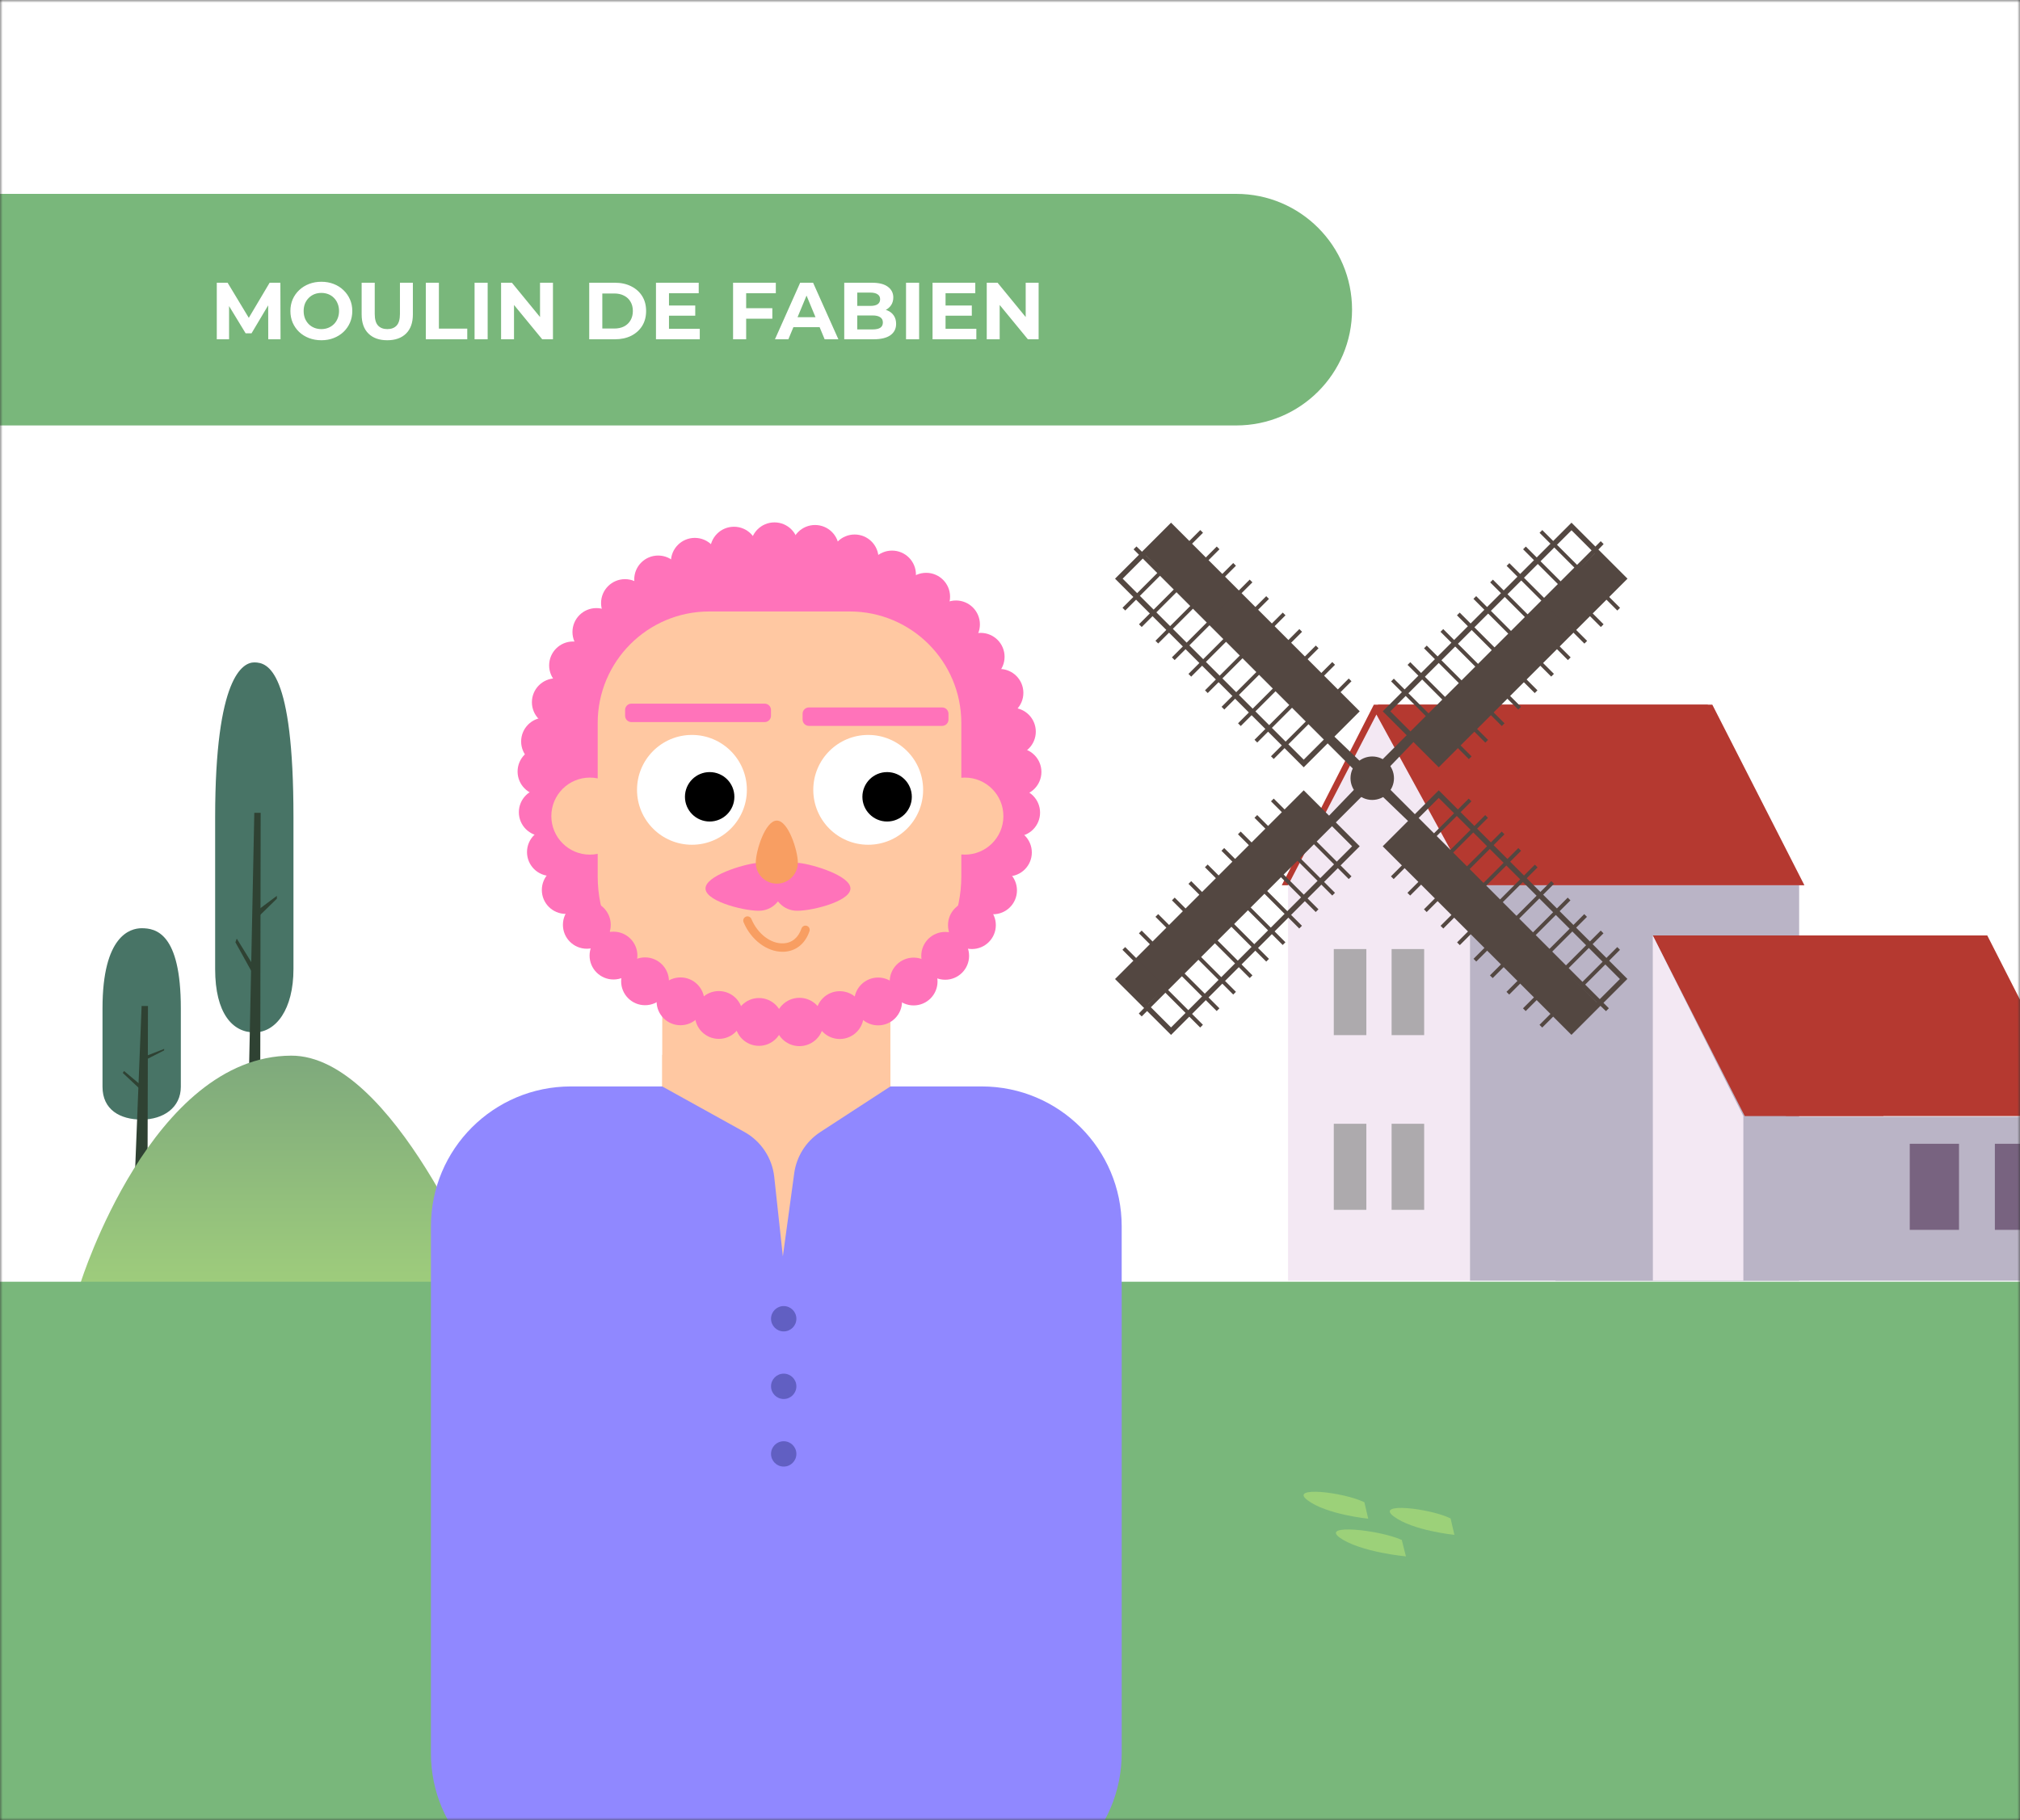 <svg width="375" height="338" viewBox="0 0 375 338" fill="none" xmlns="http://www.w3.org/2000/svg">
<rect x="0" y="0" width="375" height="338" fill="#333333" stroke="none"/>
<mask id="mask0_412_6" style="mask-type:alpha" maskUnits="userSpaceOnUse" x="0" y="0" width="375" height="338">
<rect width="375" height="338" fill="#D9D9D9"/>
</mask>
<g mask="url(#mask0_412_6)">
<rect width="375" height="338" fill="white"/>
<path d="M-12 36H229.5C241.374 36 251 45.626 251 57.5C251 69.374 241.374 79 229.5 79H-12V36Z" fill="#79B77B"/>
<path d="M40.245 63V52.5H42.255L46.725 59.91H45.66L50.055 52.5H52.05L52.08 63H49.8L49.785 55.995H50.205L46.695 61.89H45.6L42.015 55.995H42.525V63H40.245ZM59.671 63.18C58.841 63.18 58.071 63.045 57.361 62.775C56.661 62.505 56.051 62.125 55.531 61.635C55.021 61.145 54.621 60.57 54.331 59.91C54.051 59.25 53.911 58.53 53.911 57.75C53.911 56.97 54.051 56.25 54.331 55.59C54.621 54.93 55.026 54.355 55.546 53.865C56.066 53.375 56.676 52.995 57.376 52.725C58.076 52.455 58.836 52.32 59.656 52.32C60.486 52.32 61.246 52.455 61.936 52.725C62.636 52.995 63.241 53.375 63.751 53.865C64.271 54.355 64.676 54.93 64.966 55.59C65.256 56.24 65.401 56.96 65.401 57.75C65.401 58.53 65.256 59.255 64.966 59.925C64.676 60.585 64.271 61.16 63.751 61.65C63.241 62.13 62.636 62.505 61.936 62.775C61.246 63.045 60.491 63.18 59.671 63.18ZM59.656 61.11C60.126 61.11 60.556 61.03 60.946 60.87C61.346 60.71 61.696 60.48 61.996 60.18C62.296 59.88 62.526 59.525 62.686 59.115C62.856 58.705 62.941 58.25 62.941 57.75C62.941 57.25 62.856 56.795 62.686 56.385C62.526 55.975 62.296 55.62 61.996 55.32C61.706 55.02 61.361 54.79 60.961 54.63C60.561 54.47 60.126 54.39 59.656 54.39C59.186 54.39 58.751 54.47 58.351 54.63C57.961 54.79 57.616 55.02 57.316 55.32C57.016 55.62 56.781 55.975 56.611 56.385C56.451 56.795 56.371 57.25 56.371 57.75C56.371 58.24 56.451 58.695 56.611 59.115C56.781 59.525 57.011 59.88 57.301 60.18C57.601 60.48 57.951 60.71 58.351 60.87C58.751 61.03 59.186 61.11 59.656 61.11ZM71.892 63.18C70.402 63.18 69.237 62.765 68.397 61.935C67.557 61.105 67.137 59.92 67.137 58.38V52.5H69.567V58.29C69.567 59.29 69.772 60.01 70.182 60.45C70.592 60.89 71.167 61.11 71.907 61.11C72.647 61.11 73.222 60.89 73.632 60.45C74.042 60.01 74.247 59.29 74.247 58.29V52.5H76.647V58.38C76.647 59.92 76.227 61.105 75.387 61.935C74.547 62.765 73.382 63.18 71.892 63.18ZM79.049 63V52.5H81.479V61.02H86.744V63H79.049ZM88.101 63V52.5H90.531V63H88.101ZM93.023 63V52.5H95.033L101.228 60.06H100.253V52.5H102.653V63H100.658L94.448 55.44H95.423V63H93.023ZM109.386 63V52.5H114.156C115.296 52.5 116.301 52.72 117.171 53.16C118.041 53.59 118.721 54.195 119.211 54.975C119.701 55.755 119.946 56.68 119.946 57.75C119.946 58.81 119.701 59.735 119.211 60.525C118.721 61.305 118.041 61.915 117.171 62.355C116.301 62.785 115.296 63 114.156 63H109.386ZM111.816 61.005H114.036C114.736 61.005 115.341 60.875 115.851 60.615C116.371 60.345 116.771 59.965 117.051 59.475C117.341 58.985 117.486 58.41 117.486 57.75C117.486 57.08 117.341 56.505 117.051 56.025C116.771 55.535 116.371 55.16 115.851 54.9C115.341 54.63 114.736 54.495 114.036 54.495H111.816V61.005ZM124.013 56.73H129.068V58.62H124.013V56.73ZM124.193 61.05H129.908V63H121.778V52.5H129.713V54.45H124.193V61.05ZM138.34 57.225H143.38V59.175H138.34V57.225ZM138.52 63H136.09V52.5H144.025V54.45H138.52V63ZM143.865 63L148.545 52.5H150.945L155.64 63H153.09L149.25 53.73H150.21L146.355 63H143.865ZM146.205 60.75L146.85 58.905H152.25L152.91 60.75H146.205ZM156.729 63V52.5H161.859C163.179 52.5 164.169 52.75 164.829 53.25C165.499 53.75 165.834 54.41 165.834 55.23C165.834 55.78 165.699 56.26 165.429 56.67C165.159 57.07 164.789 57.38 164.319 57.6C163.849 57.82 163.309 57.93 162.699 57.93L162.984 57.315C163.644 57.315 164.229 57.425 164.739 57.645C165.249 57.855 165.644 58.17 165.924 58.59C166.214 59.01 166.359 59.525 166.359 60.135C166.359 61.035 166.004 61.74 165.294 62.25C164.584 62.75 163.539 63 162.159 63H156.729ZM159.144 61.17H161.979C162.609 61.17 163.084 61.07 163.404 60.87C163.734 60.66 163.899 60.33 163.899 59.88C163.899 59.44 163.734 59.115 163.404 58.905C163.084 58.685 162.609 58.575 161.979 58.575H158.964V56.805H161.559C162.149 56.805 162.599 56.705 162.909 56.505C163.229 56.295 163.389 55.98 163.389 55.56C163.389 55.15 163.229 54.845 162.909 54.645C162.599 54.435 162.149 54.33 161.559 54.33H159.144V61.17ZM168.199 63V52.5H170.629V63H168.199ZM175.356 56.73H180.411V58.62H175.356V56.73ZM175.536 61.05H181.251V63H173.121V52.5H181.056V54.45H175.536V61.05ZM183.184 63V52.5H185.194L191.389 60.06H190.414V52.5H192.814V63H190.819L184.609 55.44H185.584V63H183.184Z" fill="white"/>
<path d="M47.21 191.71C43.2 191.71 39.94 188.2 39.94 179.93V151.77C39.95 125.6 45.1 123 47.21 123C49.76 123 54.48 124.53 54.48 151.77V179.93C54.48 187.43 51.23 191.71 47.21 191.71Z" fill="#487466"/>
<path d="M48.39 150.93H47.21L46.02 209.03L48.3 208.6L48.39 150.93Z" fill="#2F4233"/>
<path d="M47.5 169.27L51.39 166.35L51.4 166.87L47.66 170.53" fill="#2F4233"/>
<path d="M43.95 174.28L43.7 174.97L47.23 181.34L47.35 179.79L43.95 174.28Z" fill="#2F4233"/>
<path d="M26.3 207.89C22.29 207.89 19.03 206.07 19.03 201.8V187.24C19.03 173.71 24.19 172.36 26.3 172.36C28.85 172.36 33.57 173.15 33.57 187.24V201.8C33.57 205.68 30.32 207.89 26.3 207.89Z" fill="#487466"/>
<path d="M27.47 186.8H26.29L25.1 216.84L27.39 216.62L27.47 186.8Z" fill="#2F4233"/>
<path d="M26.59 196.28L30.47 194.77L30.48 195.04L26.74 196.94" fill="#2F4233"/>
<path d="M23.03 198.87L22.79 199.23L26.31 202.52L26.43 201.72L23.03 198.87Z" fill="#2F4233"/>
<path d="M89.9 238.08H15C15 238.08 28.17 196.1 54.06 196.02C73.03 195.95 89.9 238.08 89.9 238.08Z" fill="url(#paint0_linear_412_6)"/>
<rect y="238" width="375" height="176" fill="#79B77B"/>
<path d="M334 164.381H272.875V237.81H334V164.381Z" fill="#BAB4C6"/>
<path d="M334.974 164.381H272.875L255.8 130.847H317.879L334.974 164.381Z" fill="#F3E8F3"/>
<path d="M255.045 130.847L237.95 164.381H272.875L317.123 130.847" fill="#B53930"/>
<path d="M334.974 164.381H272.875L255.8 130.847H317.879L334.974 164.381Z" fill="#B53930"/>
<path d="M331.793 173.704L331.535 207.238H349.624L368.17 173.704" fill="#D16162"/>
<path d="M386 207.238H323.902L306.827 173.704H368.925L386 207.238Z" fill="#B53930"/>
<path d="M255.522 132.676L239.122 164.381V237.81H272.875V164.381L255.522 132.676Z" fill="#F3E8F3"/>
<path d="M385.901 207.357H288.758V237.81H385.901V207.357Z" fill="#BAB4C6"/>
<path d="M253.653 176.229H247.61V192.21H253.653V176.229Z" fill="#ADAAAD"/>
<path d="M264.387 176.229H258.344V192.21H264.387V176.229Z" fill="#ADAAAD"/>
<path d="M253.653 208.669H247.61V224.651H253.653V208.669Z" fill="#ADAAAD"/>
<path d="M264.387 208.669H258.344V224.651H264.387V208.669Z" fill="#ADAAAD"/>
<path d="M363.677 212.386H354.533V228.368H363.677V212.386Z" fill="#786380"/>
<path d="M379.48 212.386H370.336V228.368H379.48V212.386Z" fill="#786380"/>
<path d="M254.747 148.538C256.975 148.538 258.782 146.732 258.782 144.503C258.782 142.274 256.975 140.468 254.747 140.468C252.518 140.468 250.711 142.274 250.711 144.503C250.711 146.732 252.518 148.538 254.747 148.538Z" fill="#534741"/>
<path d="M255.204 145.278L253.792 143.867L297.166 100.494L297.702 101.03L255.204 145.278Z" fill="#534741"/>
<path d="M267.091 142.476L256.694 132.08L291.739 97.055L302.135 107.451L267.091 142.476ZM258.106 132.08L267.091 141.064L300.724 107.451L291.739 98.466L258.106 132.08Z" fill="#534741"/>
<path d="M301.428 107.434L296.382 102.388L262.058 136.713L267.104 141.759L301.428 107.434Z" fill="#534741"/>
<path d="M273.19 140.453L258.755 126.018L258.249 126.524L272.684 140.959L273.19 140.453Z" fill="#534741"/>
<path d="M276.247 137.392L261.812 122.956L261.306 123.462L275.741 137.898L276.247 137.392Z" fill="#534741"/>
<path d="M279.304 134.311L264.869 119.875L264.363 120.381L278.798 134.817L279.304 134.311Z" fill="#534741"/>
<path d="M282.361 131.25L267.926 116.814L267.42 117.32L281.855 131.756L282.361 131.25Z" fill="#534741"/>
<path d="M285.418 128.188L270.983 113.753L270.477 114.259L284.912 128.694L285.418 128.188Z" fill="#534741"/>
<path d="M288.475 125.127L274.04 110.692L273.534 111.198L287.969 125.633L288.475 125.127Z" fill="#534741"/>
<path d="M291.58 122.066L277.145 107.631L276.639 108.137L291.074 122.572L291.58 122.066Z" fill="#534741"/>
<path d="M294.637 119.005L280.202 104.569L279.696 105.075L294.131 119.511L294.637 119.005Z" fill="#534741"/>
<path d="M297.694 115.923L283.259 101.488L282.753 101.994L297.188 116.429L297.694 115.923Z" fill="#534741"/>
<path d="M300.751 112.863L286.316 98.427L285.81 98.933L300.245 113.369L300.751 112.863Z" fill="#534741"/>
<path d="M253.932 143.967L255.323 145.378L211.95 188.732L211.413 188.195L253.932 143.967Z" fill="#534741"/>
<path d="M217.396 192.17L207 181.794L242.025 146.75L252.421 157.146L217.396 192.17ZM208.411 181.794L217.396 190.779L251.01 157.146L242.025 148.161L208.411 181.794Z" fill="#534741"/>
<path d="M207.712 181.796L212.758 186.842L247.082 152.517L242.036 147.471L207.712 181.796Z" fill="#534741"/>
<path d="M235.952 148.793L250.387 163.228L250.893 162.722L236.458 148.287L235.952 148.793Z" fill="#534741"/>
<path d="M232.886 151.854L247.322 166.289L247.828 165.783L233.392 151.348L232.886 151.854Z" fill="#534741"/>
<path d="M229.821 154.915L244.256 169.35L244.762 168.844L230.327 154.409L229.821 154.915Z" fill="#534741"/>
<path d="M226.756 157.976L241.191 172.411L241.697 171.905L227.262 157.47L226.756 157.976Z" fill="#534741"/>
<path d="M223.69 161.037L238.125 175.472L238.631 174.966L224.196 160.531L223.69 161.037Z" fill="#534741"/>
<path d="M220.633 164.118L235.068 178.554L235.574 178.048L221.139 163.612L220.633 164.118Z" fill="#534741"/>
<path d="M217.568 167.179L232.003 181.615L232.509 181.109L218.074 166.673L217.568 167.179Z" fill="#534741"/>
<path d="M214.502 170.241L228.938 184.676L229.444 184.17L215.008 169.735L214.502 170.241Z" fill="#534741"/>
<path d="M211.437 173.302L225.872 187.737L226.378 187.231L211.943 172.796L211.437 173.302Z" fill="#534741"/>
<path d="M208.372 176.363L222.807 190.798L223.313 190.292L208.878 175.857L208.372 176.363Z" fill="#534741"/>
<path d="M253.912 145.259L255.323 143.847L298.677 187.221L298.14 187.758L253.912 145.259Z" fill="#534741"/>
<path d="M291.739 192.17L256.694 157.146L267.091 146.75L302.115 181.774L291.719 192.17H291.739ZM258.106 157.146L291.739 190.779L300.724 181.794L267.091 148.161L258.106 157.146Z" fill="#534741"/>
<path d="M291.722 191.478L296.768 186.432L262.443 152.108L257.397 157.154L291.722 191.478Z" fill="#534741"/>
<path d="M258.724 163.232L273.159 148.797L272.653 148.291L258.218 162.726L258.724 163.232Z" fill="#534741"/>
<path d="M261.789 166.293L276.225 151.858L275.719 151.352L261.283 165.787L261.789 166.293Z" fill="#534741"/>
<path d="M264.855 169.354L279.29 154.919L278.784 154.413L264.349 168.848L264.855 169.354Z" fill="#534741"/>
<path d="M267.94 172.415L282.375 157.98L281.869 157.474L267.434 171.909L267.94 172.415Z" fill="#534741"/>
<path d="M271.005 175.497L285.441 161.062L284.935 160.556L270.499 174.991L271.005 175.497Z" fill="#534741"/>
<path d="M274.057 178.544L288.492 164.109L287.986 163.603L273.551 178.038L274.057 178.544Z" fill="#534741"/>
<path d="M277.108 181.619L291.543 167.184L291.037 166.678L276.602 181.113L277.108 181.619Z" fill="#534741"/>
<path d="M280.174 184.68L294.609 170.245L294.103 169.739L279.667 184.174L280.174 184.68Z" fill="#534741"/>
<path d="M283.239 187.741L297.674 173.306L297.168 172.8L282.733 187.235L283.239 187.741Z" fill="#534741"/>
<path d="M286.304 190.803L300.74 176.367L300.234 175.861L285.798 190.297L286.304 190.803Z" fill="#534741"/>
<path d="M255.224 143.986L253.812 145.378L210.439 102.004L210.976 101.468L255.224 143.986Z" fill="#534741"/>
<path d="M242.025 142.476L207 107.451L217.396 97.055L252.421 132.08L242.025 142.476ZM208.411 107.451L242.025 141.064L251.01 132.08L217.396 98.466L208.411 107.451Z" fill="#534741"/>
<path d="M217.409 97.762L212.363 102.808L246.687 137.132L251.733 132.086L217.409 97.762Z" fill="#534741"/>
<path d="M250.385 125.993L235.949 140.428L236.455 140.934L250.891 126.499L250.385 125.993Z" fill="#534741"/>
<path d="M247.328 122.932L232.892 137.368L233.398 137.874L247.834 123.438L247.328 122.932Z" fill="#534741"/>
<path d="M244.271 119.871L229.835 134.306L230.341 134.812L244.777 120.377L244.271 119.871Z" fill="#534741"/>
<path d="M241.214 116.81L226.778 131.245L227.284 131.751L241.72 117.316L241.214 116.81Z" fill="#534741"/>
<path d="M238.137 113.749L223.702 128.184L224.208 128.69L238.643 114.255L238.137 113.749Z" fill="#534741"/>
<path d="M235.066 110.701L220.63 125.137L221.137 125.643L235.572 111.207L235.066 110.701Z" fill="#534741"/>
<path d="M231.995 107.626L217.559 122.062L218.065 122.568L232.501 108.132L231.995 107.626Z" fill="#534741"/>
<path d="M228.938 104.545L214.502 118.981L215.008 119.487L229.444 105.051L228.938 104.545Z" fill="#534741"/>
<path d="M225.881 101.484L211.445 115.919L211.951 116.425L226.387 101.99L225.881 101.484Z" fill="#534741"/>
<path d="M222.824 98.423L208.388 112.858L208.894 113.364L223.33 98.929L222.824 98.423Z" fill="#534741"/>
<path d="M306.827 173.704L306.846 237.81H323.643V207.258L306.827 173.704Z" fill="#F3E8F3"/>
<path d="M253.292 278.951C249.413 277.05 239.203 275.901 242.729 278.568C246.254 281.234 254 282 254 282L253.292 278.951Z" fill="#9CD179"/>
<path d="M260.233 285.951C256.03 284.05 244.97 282.901 248.789 285.568C252.609 288.234 261 289 261 289L260.233 285.951Z" fill="#9CD179"/>
<path d="M269.292 281.951C265.413 280.05 255.203 278.901 258.729 281.568C262.254 284.234 270 285 270 285L269.292 281.951Z" fill="#9CD179"/>
<g clip-path="url(#clip0_412_6)">
<path d="M144.706 190.09C169.231 190.09 189.113 170.208 189.113 145.682C189.113 121.156 169.231 101.274 144.706 101.274C120.18 101.274 100.298 121.156 100.298 145.682C100.298 170.208 120.18 190.09 144.706 190.09Z" fill="#FF73BA"/>
<path d="M131.663 113.541H157.757C169.184 113.541 178.462 122.819 178.462 134.247V162.717C178.462 176.349 167.396 187.415 153.764 187.415H135.655C122.023 187.415 110.957 176.349 110.957 162.717V134.247C110.957 122.819 120.235 113.541 131.663 113.541Z" fill="#FFC8A2"/>
<path d="M165.294 173.149H122.941V210.364H165.294V173.149Z" fill="#FFC8A2"/>
<path d="M101.184 142.121C103.636 142.121 105.623 140.134 105.623 137.682C105.623 135.23 103.636 133.243 101.184 133.243C98.733 133.243 96.745 135.23 96.745 137.682C96.745 140.134 98.733 142.121 101.184 142.121Z" fill="#FF73BA"/>
<path d="M103.184 134.835C105.636 134.835 107.623 132.848 107.623 130.396C107.623 127.944 105.636 125.957 103.184 125.957C100.732 125.957 98.745 127.944 98.745 130.396C98.745 132.848 100.732 134.835 103.184 134.835Z" fill="#FF73BA"/>
<path d="M106.384 127.996C108.836 127.996 110.823 126.008 110.823 123.557C110.823 121.105 108.836 119.117 106.384 119.117C103.933 119.117 101.945 121.105 101.945 123.557C101.945 126.008 103.933 127.996 106.384 127.996Z" fill="#FF73BA"/>
<path d="M110.714 121.792C113.165 121.792 115.153 119.804 115.153 117.353C115.153 114.901 113.165 112.914 110.714 112.914C108.262 112.914 106.274 114.901 106.274 117.353C106.274 119.804 108.262 121.792 110.714 121.792Z" fill="#FF73BA"/>
<path d="M116.023 116.419C118.475 116.419 120.463 114.432 120.463 111.98C120.463 109.529 118.475 107.541 116.023 107.541C113.572 107.541 111.584 109.529 111.584 111.98C111.584 114.432 113.572 116.419 116.023 116.419Z" fill="#FF73BA"/>
<path d="M122.18 112.035C124.632 112.035 126.619 110.048 126.619 107.596C126.619 105.144 124.632 103.157 122.18 103.157C119.729 103.157 117.741 105.144 117.741 107.596C117.741 110.048 119.729 112.035 122.18 112.035Z" fill="#FF73BA"/>
<path d="M128.988 108.757C131.44 108.757 133.427 106.769 133.427 104.318C133.427 101.866 131.44 99.878 128.988 99.878C126.536 99.878 124.549 101.866 124.549 104.318C124.549 106.769 126.536 108.757 128.988 108.757Z" fill="#FF73BA"/>
<path d="M136.259 106.686C138.71 106.686 140.698 104.699 140.698 102.247C140.698 99.795 138.71 97.808 136.259 97.808C133.807 97.808 131.819 99.795 131.819 102.247C131.819 104.699 133.807 106.686 136.259 106.686Z" fill="#FF73BA"/>
<path d="M143.772 105.878C146.224 105.878 148.211 103.891 148.211 101.439C148.211 98.987 146.224 97 143.772 97C141.321 97 139.333 98.987 139.333 101.439C139.333 103.891 141.321 105.878 143.772 105.878Z" fill="#FF73BA"/>
<path d="M151.309 106.365C153.761 106.365 155.749 104.377 155.749 101.926C155.749 99.474 153.761 97.486 151.309 97.486C148.858 97.486 146.87 99.474 146.87 101.926C146.87 104.377 148.858 106.365 151.309 106.365Z" fill="#FF73BA"/>
<path d="M158.658 108.129C161.11 108.129 163.098 106.142 163.098 103.69C163.098 101.238 161.11 99.251 158.658 99.251C156.207 99.251 154.219 101.238 154.219 103.69C154.219 106.142 156.207 108.129 158.658 108.129Z" fill="#FF73BA"/>
<path d="M165.6 111.118C168.051 111.118 170.039 109.13 170.039 106.678C170.039 104.227 168.051 102.239 165.6 102.239C163.148 102.239 161.16 104.227 161.16 106.678C161.16 109.13 163.148 111.118 165.6 111.118Z" fill="#FF73BA"/>
<path d="M171.937 115.243C174.389 115.243 176.376 113.256 176.376 110.804C176.376 108.352 174.389 106.365 171.937 106.365C169.485 106.365 167.498 108.352 167.498 110.804C167.498 113.256 169.485 115.243 171.937 115.243Z" fill="#FF73BA"/>
<path d="M177.474 120.38C179.926 120.38 181.913 118.393 181.913 115.941C181.913 113.489 179.926 111.502 177.474 111.502C175.022 111.502 173.035 113.489 173.035 115.941C173.035 118.393 175.022 120.38 177.474 120.38Z" fill="#FF73BA"/>
<path d="M182.054 126.396C184.506 126.396 186.494 124.408 186.494 121.957C186.494 119.505 184.506 117.518 182.054 117.518C179.603 117.518 177.615 119.505 177.615 121.957C177.615 124.408 179.603 126.396 182.054 126.396Z" fill="#FF73BA"/>
<path d="M185.545 133.094C187.996 133.094 189.984 131.106 189.984 128.655C189.984 126.203 187.996 124.216 185.545 124.216C183.093 124.216 181.105 126.203 181.105 128.655C181.105 131.106 183.093 133.094 185.545 133.094Z" fill="#FF73BA"/>
<path d="M187.85 140.294C190.302 140.294 192.29 138.306 192.29 135.855C192.29 133.403 190.302 131.416 187.85 131.416C185.399 131.416 183.411 133.403 183.411 135.855C183.411 138.306 185.399 140.294 187.85 140.294Z" fill="#FF73BA"/>
<path d="M188.894 147.776C191.345 147.776 193.333 145.789 193.333 143.337C193.333 140.885 191.345 138.898 188.894 138.898C186.442 138.898 184.454 140.885 184.454 143.337C184.454 145.789 186.442 147.776 188.894 147.776Z" fill="#FF73BA"/>
<path d="M188.643 155.329C191.094 155.329 193.082 153.342 193.082 150.89C193.082 148.438 191.094 146.451 188.643 146.451C186.191 146.451 184.203 148.438 184.203 150.89C184.203 153.342 186.191 155.329 188.643 155.329Z" fill="#FF73BA"/>
<path d="M187.113 162.733C189.565 162.733 191.552 160.746 191.552 158.294C191.552 155.842 189.565 153.855 187.113 153.855C184.662 153.855 182.674 155.842 182.674 158.294C182.674 160.746 184.662 162.733 187.113 162.733Z" fill="#FF73BA"/>
<path d="M184.352 169.768C186.804 169.768 188.792 167.781 188.792 165.329C188.792 162.877 186.804 160.89 184.352 160.89C181.901 160.89 179.913 162.877 179.913 165.329C179.913 167.781 181.901 169.768 184.352 169.768Z" fill="#FF73BA"/>
<path d="M180.431 176.223C182.883 176.223 184.87 174.236 184.87 171.784C184.87 169.332 182.883 167.345 180.431 167.345C177.979 167.345 175.992 169.332 175.992 171.784C175.992 174.236 177.979 176.223 180.431 176.223Z" fill="#FF73BA"/>
<path d="M175.466 181.925C177.918 181.925 179.905 179.938 179.905 177.486C179.905 175.034 177.918 173.047 175.466 173.047C173.015 173.047 171.027 175.034 171.027 177.486C171.027 179.938 173.015 181.925 175.466 181.925Z" fill="#FF73BA"/>
<path d="M169.607 186.694C172.059 186.694 174.047 184.706 174.047 182.255C174.047 179.803 172.059 177.815 169.607 177.815C167.156 177.815 165.168 179.803 165.168 182.255C165.168 184.706 167.156 186.694 169.607 186.694Z" fill="#FF73BA"/>
<path d="M163.019 190.396C165.471 190.396 167.458 188.408 167.458 185.957C167.458 183.505 165.471 181.517 163.019 181.517C160.568 181.517 158.58 183.505 158.58 185.957C158.58 188.408 160.568 190.396 163.019 190.396Z" fill="#FF73BA"/>
<path d="M155.898 192.929C158.349 192.929 160.337 190.941 160.337 188.49C160.337 186.038 158.349 184.051 155.898 184.051C153.446 184.051 151.458 186.038 151.458 188.49C151.458 190.941 153.446 192.929 155.898 192.929Z" fill="#FF73BA"/>
<path d="M148.408 194.254C150.885 194.254 152.894 192.246 152.894 189.768C152.894 187.291 150.885 185.282 148.408 185.282C145.93 185.282 143.921 187.291 143.921 189.768C143.921 192.246 145.93 194.254 148.408 194.254Z" fill="#FF73BA"/>
<path d="M140.894 194.199C143.346 194.199 145.333 192.212 145.333 189.76C145.333 187.309 143.346 185.321 140.894 185.321C138.442 185.321 136.455 187.309 136.455 189.76C136.455 192.212 138.442 194.199 140.894 194.199Z" fill="#FF73BA"/>
<path d="M140.47 160.247C142.91 160.012 145.082 161.8 145.317 164.247C145.553 166.694 143.764 168.859 141.317 169.094C138.878 169.329 131.215 167.541 130.98 165.094C130.745 162.655 138.023 160.482 140.47 160.247Z" fill="#FF73BA"/>
<path d="M148.384 160.247C145.945 160.012 143.772 161.8 143.537 164.247C143.302 166.694 145.09 168.859 147.537 169.094C149.976 169.329 157.639 167.541 157.874 165.094C158.109 162.655 150.831 160.482 148.384 160.247Z" fill="#FF73BA"/>
<path d="M133.443 192.905C135.895 192.905 137.882 190.918 137.882 188.466C137.882 186.015 135.895 184.027 133.443 184.027C130.991 184.027 129.004 186.015 129.004 188.466C129.004 190.918 130.991 192.905 133.443 192.905Z" fill="#FF73BA"/>
<path d="M126.329 190.372C128.781 190.372 130.768 188.385 130.768 185.933C130.768 183.481 128.781 181.494 126.329 181.494C123.878 181.494 121.89 183.481 121.89 185.933C121.89 188.385 123.878 190.372 126.329 190.372Z" fill="#FF73BA"/>
<path d="M119.749 186.655C122.201 186.655 124.188 184.667 124.188 182.215C124.188 179.764 122.201 177.776 119.749 177.776C117.297 177.776 115.31 179.764 115.31 182.215C115.31 184.667 117.297 186.655 119.749 186.655Z" fill="#FF73BA"/>
<path d="M113.89 181.878C116.342 181.878 118.329 179.891 118.329 177.439C118.329 174.987 116.342 173 113.89 173C111.438 173 109.451 174.987 109.451 177.439C109.451 179.891 111.438 181.878 113.89 181.878Z" fill="#FF73BA"/>
<path d="M108.941 176.168C111.393 176.168 113.38 174.181 113.38 171.729C113.38 169.277 111.393 167.29 108.941 167.29C106.489 167.29 104.502 169.277 104.502 171.729C104.502 174.181 106.489 176.168 108.941 176.168Z" fill="#FF73BA"/>
<path d="M105.027 169.698C107.479 169.698 109.467 167.71 109.467 165.259C109.467 162.807 107.479 160.819 105.027 160.819C102.576 160.819 100.588 162.807 100.588 165.259C100.588 167.71 102.576 169.698 105.027 169.698Z" fill="#FF73BA"/>
<path d="M102.274 162.662C104.726 162.662 106.714 160.675 106.714 158.223C106.714 155.771 104.726 153.784 102.274 153.784C99.823 153.784 97.835 155.771 97.835 158.223C97.835 160.675 99.823 162.662 102.274 162.662Z" fill="#FF73BA"/>
<path d="M100.761 155.259C103.212 155.259 105.2 153.271 105.2 150.819C105.2 148.368 103.212 146.38 100.761 146.38C98.309 146.38 96.322 148.368 96.322 150.819C96.322 153.271 98.309 155.259 100.761 155.259Z" fill="#FF73BA"/>
<path d="M100.525 147.706C102.977 147.706 104.965 145.718 104.965 143.266C104.965 140.815 102.977 138.827 100.525 138.827C98.074 138.827 96.086 140.815 96.086 143.266C96.086 145.718 98.074 147.706 100.525 147.706Z" fill="#FF73BA"/>
<path d="M148.117 160.176C148.117 162.333 146.368 164.082 144.211 164.082C142.055 164.082 140.306 162.333 140.306 160.176C140.306 158.019 142.055 152.372 144.211 152.372C146.368 152.372 148.117 158.019 148.117 160.176Z" fill="#F89E62"/>
<path d="M145.262 176.733C142.353 176.733 139.404 174.506 138.039 171.243C137.874 170.843 138.062 170.38 138.462 170.215C138.862 170.051 139.325 170.239 139.49 170.639C140.635 173.384 143.074 175.274 145.404 175.164C147.004 175.109 148.204 174.129 148.792 172.404C148.933 171.996 149.38 171.776 149.788 171.917C150.196 172.058 150.415 172.506 150.274 172.913C149.474 175.266 147.717 176.655 145.459 176.733C145.396 176.733 145.333 176.733 145.262 176.733Z" fill="#F89E62"/>
<path d="M128.455 156.859C134.086 156.859 138.651 152.294 138.651 146.663C138.651 141.031 134.086 136.467 128.455 136.467C122.824 136.467 118.259 141.031 118.259 146.663C118.259 152.294 122.824 156.859 128.455 156.859Z" fill="white"/>
<path d="M161.176 156.859C166.807 156.859 171.372 152.294 171.372 146.663C171.372 141.031 166.807 136.467 161.176 136.467C155.545 136.467 150.98 141.031 150.98 146.663C150.98 152.294 155.545 156.859 161.176 156.859Z" fill="white"/>
<path d="M164.686 152.545C167.22 152.545 169.274 150.491 169.274 147.957C169.274 145.423 167.22 143.368 164.686 143.368C162.152 143.368 160.098 145.423 160.098 147.957C160.098 150.491 162.152 152.545 164.686 152.545Z" fill="black"/>
<path d="M131.745 152.545C134.279 152.545 136.333 150.491 136.333 147.957C136.333 145.423 134.279 143.368 131.745 143.368C129.211 143.368 127.157 145.423 127.157 147.957C127.157 150.491 129.211 152.545 131.745 152.545Z" fill="black"/>
<path d="M174.901 131.361H150.172C149.522 131.361 148.996 131.887 148.996 132.537V133.612C148.996 134.261 149.522 134.788 150.172 134.788H174.901C175.551 134.788 176.078 134.261 176.078 133.612V132.537C176.078 131.887 175.551 131.361 174.901 131.361Z" fill="#FF73BA"/>
<path d="M182.258 201.737H105.976C91.63 201.737 80 213.367 80 227.713V325.564C80 339.91 91.63 351.54 105.976 351.54H182.258C196.605 351.54 208.235 339.91 208.235 325.564V227.713C208.235 213.367 196.605 201.737 182.258 201.737Z" fill="#9088FF"/>
<path d="M141.953 130.655H117.223C116.574 130.655 116.047 131.182 116.047 131.831V132.906C116.047 133.555 116.574 134.082 117.223 134.082H141.953C142.602 134.082 143.129 133.555 143.129 132.906V131.831C143.129 131.182 142.602 130.655 141.953 130.655Z" fill="#FF73BA"/>
<path d="M165.294 201.737L152.282 210.207C149.639 211.933 147.874 214.717 147.443 217.846L145.333 233.297L143.733 218.529C143.349 215.015 141.286 211.909 138.196 210.192L122.941 201.737V195.87H165.294V201.737L165.16 196.921L165.294 201.737Z" fill="#FFC8A2"/>
<path d="M109.506 158.694C113.456 158.694 116.659 155.491 116.659 151.541C116.659 147.59 113.456 144.388 109.506 144.388C105.555 144.388 102.353 147.59 102.353 151.541C102.353 155.491 105.555 158.694 109.506 158.694Z" fill="#FFC8A2"/>
<path d="M179.121 158.694C183.072 158.694 186.274 155.491 186.274 151.541C186.274 147.59 183.072 144.388 179.121 144.388C175.171 144.388 171.968 147.59 171.968 151.541C171.968 155.491 175.171 158.694 179.121 158.694Z" fill="#FFC8A2"/>
<path d="M145.49 247.227C146.789 247.227 147.843 246.173 147.843 244.874C147.843 243.574 146.789 242.521 145.49 242.521C144.19 242.521 143.137 243.574 143.137 244.874C143.137 246.173 144.19 247.227 145.49 247.227Z" fill="#615FC2"/>
<path d="M145.49 259.776C146.789 259.776 147.843 258.722 147.843 257.423C147.843 256.123 146.789 255.07 145.49 255.07C144.19 255.07 143.137 256.123 143.137 257.423C143.137 258.722 144.19 259.776 145.49 259.776Z" fill="#615FC2"/>
<path d="M145.49 272.325C146.789 272.325 147.843 271.271 147.843 269.972C147.843 268.672 146.789 267.619 145.49 267.619C144.19 267.619 143.137 268.672 143.137 269.972C143.137 271.271 144.19 272.325 145.49 272.325Z" fill="#615FC2"/>
</g>
</g>
<defs>
<linearGradient id="paint0_linear_412_6" x1="52.45" y1="238.08" x2="52.45" y2="196.02" gradientUnits="userSpaceOnUse">
<stop stop-color="#9ECC7C"/>
<stop offset="1" stop-color="#7EA97C"/>
</linearGradient>
<clipPath id="clip0_412_6">
<rect width="128.235" height="254.54" fill="white" transform="translate(80 97)"/>
</clipPath>
</defs>
</svg>
